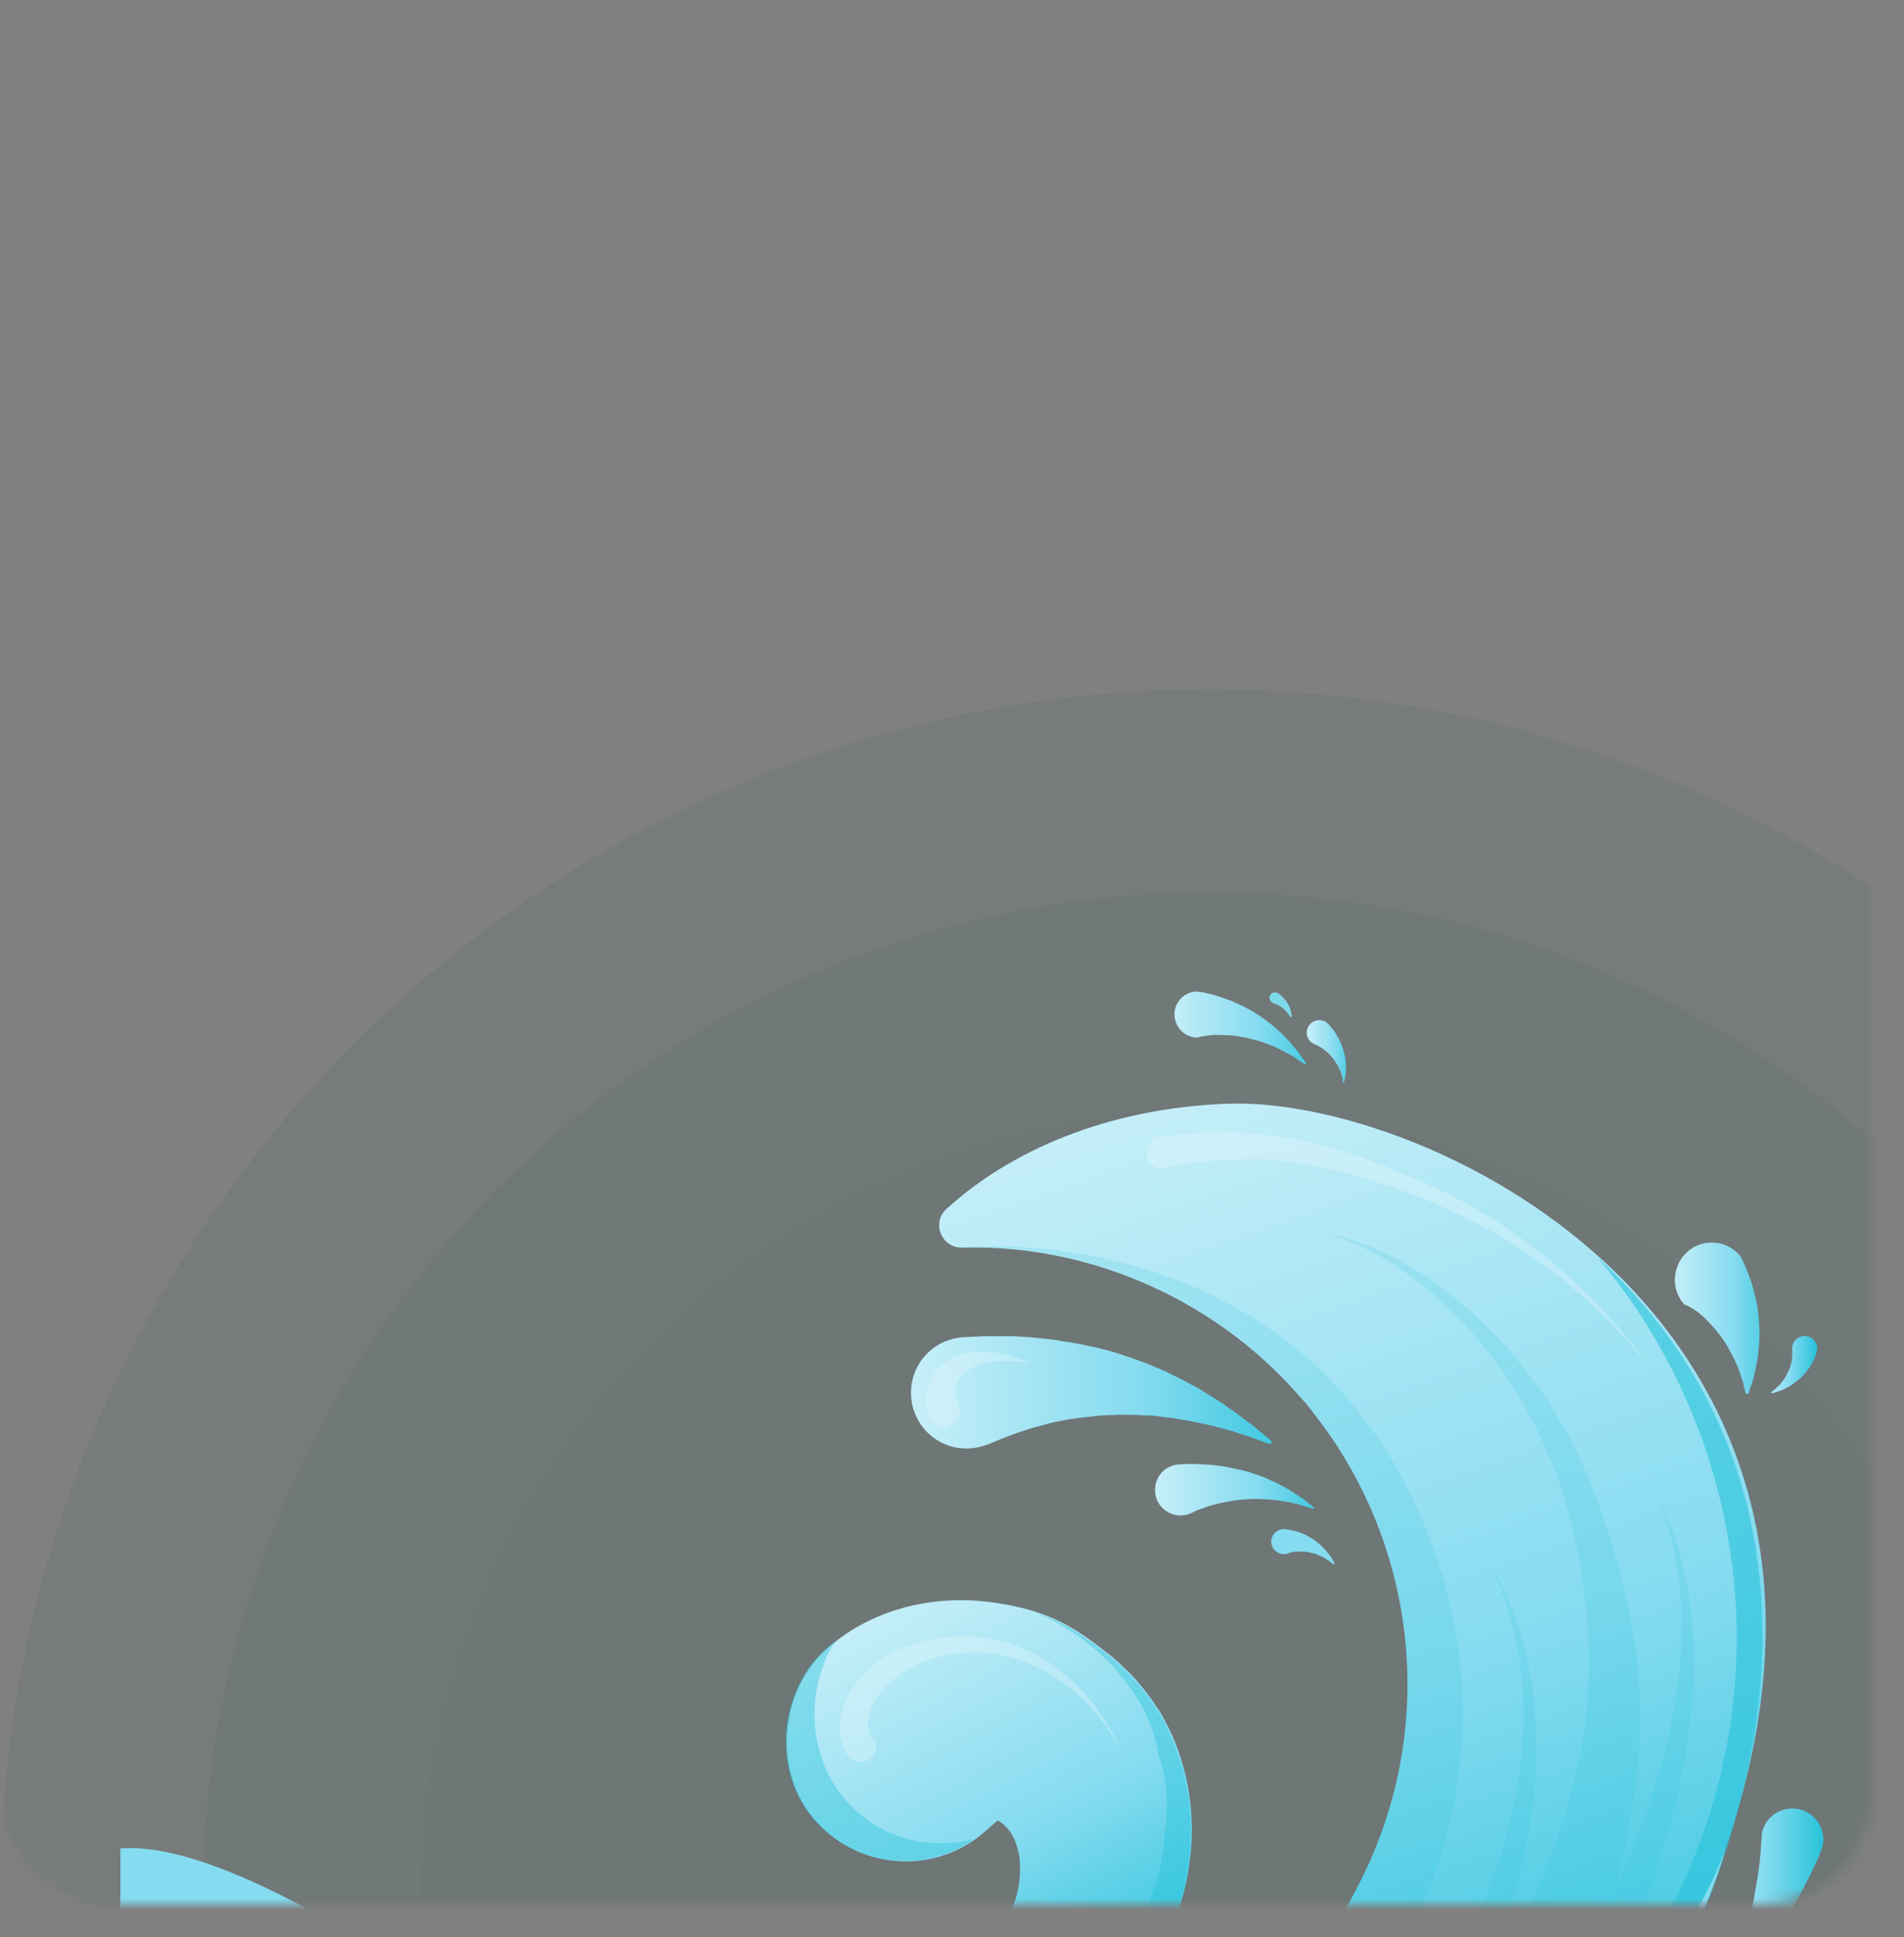 <svg width="174" height="177" viewBox="0 0 174 177" fill="none" xmlns="http://www.w3.org/2000/svg">
<rect x="0" y="0" width="174" height="177" fill="#808080" stroke="none"/>
<mask id="mask0" mask-type="alpha" maskUnits="userSpaceOnUse" x="0" y="0" width="171" height="174">
<rect width="171" height="174" rx="10" fill="white"/>
</mask>
<g mask="url(#mask0)">
<g style="mix-blend-mode:multiply" opacity="0.5">
<path opacity="0.202" d="M110.485 283.97C171.504 283.97 220.97 234.504 220.97 173.485C220.97 112.466 171.504 63 110.485 63C49.466 63 0 112.466 0 173.485C0 234.504 49.466 283.97 110.485 283.97Z" fill="#2B5250"/>
<path opacity="0.202" d="M110.645 265.742C161.509 265.742 202.742 224.509 202.742 173.645C202.742 122.781 161.509 81.547 110.645 81.547C59.781 81.547 18.547 122.781 18.547 173.645C18.547 224.509 59.781 265.742 110.645 265.742Z" fill="#2B5250"/>
<path opacity="0.1" d="M110.485 245.596C150.311 245.596 182.596 213.311 182.596 173.485C182.596 133.659 150.311 101.374 110.485 101.374C70.659 101.374 38.374 133.659 38.374 173.485C38.374 213.311 70.659 245.596 110.485 245.596Z" fill="#2B5250"/>
</g>
<path d="M157.713 168.804C174.194 121.088 130.633 100.078 112.019 100.855C101 101.308 92.242 105.225 86.49 110.469C85.101 111.732 86.038 114.03 87.912 113.998C94.052 113.836 100.321 115.131 106.235 118.012C111.147 120.408 115.348 123.677 118.741 127.562C119.193 128.048 119.646 128.566 120.034 129.116C129.211 140.737 131.505 157.053 124.622 171.297C117.222 186.544 104.845 194.054 85.133 195.187C59.184 196.676 40.699 182.368 40.699 182.368C40.699 182.368 40.021 202.342 76.957 209.722C104.328 215.161 143.947 208.719 157.713 168.804Z" fill="url(#paint0_linear)"/>
<g opacity="0.4">
<path opacity="0.4" d="M132.151 145.205C122.488 110.438 87.911 113.966 87.911 113.966C94.051 113.804 100.32 115.099 106.234 117.98C111.146 120.376 115.347 123.645 118.74 127.53C119.192 128.016 119.644 128.534 120.032 129.084C129.21 140.706 131.504 157.021 124.621 171.265C117.221 186.512 99.124 197.227 83.225 195.9C80.64 196.127 79.089 196.386 76.213 196.321C63.093 196.127 54.044 194.929 47.807 193.31C49.035 195.706 50.199 198.134 51.265 200.562C69.749 196.062 92.079 201.177 104.65 197.454C124.847 191.53 138.387 167.672 132.151 145.205Z" fill="#27C3DA"/>
</g>
<path opacity="0.6" d="M157.842 168.804C165.792 143.554 157.939 125.879 145.982 114.872C158.779 130.055 163.271 152.618 153.189 173.401C139.81 200.982 101.872 216.909 74.339 203.507C72.012 202.374 65.42 200.237 63.352 198.845C31.36 197.583 34.365 186.35 34.882 182.821C34.882 182.821 45.546 204.964 77.344 211.535C94.116 215.031 143.074 215.646 157.842 168.804Z" fill="#27C3DA"/>
<g opacity="0.4">
<path opacity="0.4" d="M124.75 203.054C124.75 203.054 125.138 202.859 125.817 202.536C125.881 202.503 126.011 202.439 126.14 202.374C126.269 202.309 126.399 202.244 126.528 202.18C126.786 202.05 127.077 201.888 127.4 201.726C127.95 201.37 128.628 201.014 129.339 200.529C130.761 199.59 132.377 198.36 134.057 196.806C135.738 195.252 137.483 193.342 139.131 191.108C139.939 190.008 140.747 188.81 141.49 187.547C141.587 187.386 141.684 187.224 141.781 187.062L141.813 186.997C141.813 186.997 141.878 186.868 141.845 186.932V186.9L141.91 186.803L142.039 186.576C142.201 186.285 142.362 185.961 142.556 185.637C142.75 185.281 142.912 184.925 143.106 184.602C143.267 184.245 143.429 183.922 143.623 183.566C144.948 180.782 146.079 177.771 147.016 174.631C147.468 173.077 147.888 171.458 148.244 169.84C148.438 169.031 148.599 168.221 148.761 167.38C148.825 166.959 148.922 166.57 148.987 166.149L149.019 165.955L149.052 165.793L149.116 165.502L149.213 164.887L149.31 164.272L149.407 163.624C149.472 163.171 149.536 162.75 149.569 162.297C149.633 161.423 149.73 160.549 149.795 159.675C149.86 158.801 149.86 157.927 149.892 157.053C149.892 156.179 149.86 155.305 149.827 154.431C149.633 150.935 149.019 147.503 148.179 144.234C147.759 142.615 147.274 141.029 146.757 139.475C146.628 139.086 146.499 138.698 146.369 138.309C146.24 137.921 146.111 137.565 145.982 137.176C145.82 136.788 145.691 136.399 145.562 136.011C145.4 135.623 145.238 135.266 145.109 134.878C143.849 131.932 142.33 129.213 140.65 126.85C139.809 125.652 138.937 124.551 138.032 123.515C137.127 122.479 136.222 121.541 135.318 120.667C133.476 118.919 131.634 117.494 129.921 116.393C128.208 115.293 126.592 114.484 125.268 113.933C123.91 113.383 122.812 113.059 122.068 112.865C121.68 112.768 121.39 112.703 121.196 112.671C121.002 112.638 120.905 112.606 120.905 112.606C120.905 112.606 121.002 112.638 121.196 112.703C121.39 112.768 121.68 112.833 122.036 112.962C122.779 113.189 123.846 113.609 125.106 114.257C126.399 114.904 127.885 115.811 129.469 117.041C131.052 118.239 132.732 119.76 134.38 121.605C135.188 122.512 135.996 123.515 136.772 124.551C137.547 125.62 138.291 126.753 139.002 127.95C140.423 130.346 141.651 133.033 142.621 135.882C142.75 136.238 142.847 136.594 142.976 136.95C143.073 137.306 143.17 137.662 143.3 138.018C143.396 138.374 143.493 138.795 143.59 139.151L143.655 139.442L143.687 139.507V139.54C143.687 139.572 143.687 139.507 143.687 139.54L143.72 139.669L143.849 140.252C144.172 141.806 144.463 143.359 144.689 144.946C145.141 148.086 145.335 151.291 145.141 154.431C145.109 155.208 145.012 155.985 144.948 156.762C144.851 157.538 144.754 158.315 144.624 159.092C144.495 159.869 144.334 160.614 144.172 161.391C144.075 161.747 143.978 162.135 143.913 162.491L143.784 163.042L143.623 163.624C142.782 166.667 141.781 169.613 140.65 172.365C139.519 175.117 138.258 177.642 136.869 179.875C136.707 180.167 136.513 180.426 136.352 180.685C136.19 180.944 136.029 181.202 135.835 181.429C135.77 181.559 135.641 181.688 135.544 181.85C135.447 181.979 135.35 182.141 135.253 182.271L135.091 182.465L135.027 182.562L134.994 182.594C134.962 182.659 135.027 182.562 134.994 182.562L134.962 182.594L134.704 182.951C133.993 183.922 133.249 184.828 132.474 185.637C130.987 187.288 129.469 188.616 128.079 189.652C126.689 190.688 125.397 191.464 124.33 192.015C123.781 192.306 123.296 192.5 122.876 192.727C122.488 192.889 122.133 193.018 121.874 193.115C121.131 193.374 120.743 193.536 120.743 193.536L124.75 203.054Z" fill="#27C3DA"/>
</g>
<g opacity="0.4">
<path opacity="0.4" d="M142.298 190.688C142.298 190.688 142.395 190.493 142.621 190.137C142.815 189.781 143.138 189.263 143.494 188.583C143.687 188.227 143.881 187.871 144.14 187.45C144.366 187.03 144.592 186.576 144.851 186.091C145.368 185.12 145.917 184.019 146.499 182.821C147.081 181.623 147.695 180.296 148.309 178.904C148.923 177.48 149.537 175.991 150.118 174.437C150.409 173.66 150.7 172.851 150.991 172.041C151.249 171.232 151.54 170.39 151.799 169.549C152.348 167.865 152.8 166.15 153.22 164.402C153.641 162.653 153.964 160.905 154.222 159.19C154.481 157.441 154.642 155.726 154.739 154.075C154.836 152.391 154.804 150.805 154.707 149.251C154.578 147.73 154.448 146.305 154.19 144.978C153.964 143.683 153.641 142.486 153.35 141.45C153.22 140.932 153.027 140.446 152.865 140.025C152.736 139.572 152.542 139.184 152.413 138.828C152.122 138.115 151.863 137.565 151.702 137.209C151.54 136.853 151.443 136.626 151.443 136.626C151.443 136.626 151.508 136.82 151.669 137.209C151.799 137.597 152.025 138.148 152.251 138.892C152.38 139.248 152.51 139.669 152.606 140.122C152.703 140.576 152.865 141.061 152.962 141.579C153.188 142.615 153.382 143.813 153.511 145.108C153.673 146.403 153.673 147.827 153.673 149.316C153.641 150.805 153.511 152.359 153.317 153.978C153.091 155.596 152.8 157.247 152.413 158.898C152.025 160.549 151.572 162.233 151.023 163.851C150.538 165.47 149.957 167.088 149.31 168.642C148.987 169.419 148.664 170.196 148.341 170.973C147.985 171.718 147.662 172.495 147.307 173.207C146.628 174.663 145.885 176.055 145.206 177.35C144.495 178.645 143.817 179.875 143.138 180.976C142.492 182.077 141.845 183.113 141.296 183.987C141.005 184.44 140.747 184.828 140.488 185.217C140.23 185.605 140.003 185.929 139.81 186.253C139.389 186.868 139.034 187.386 138.808 187.709C138.582 188.033 138.452 188.227 138.452 188.227L142.298 190.688Z" fill="#27C3DA"/>
</g>
<g opacity="0.4">
<path opacity="0.4" d="M124.137 199.655C124.137 199.655 124.267 199.46 124.558 199.104C124.687 198.942 124.848 198.716 125.042 198.457C125.236 198.198 125.462 197.907 125.721 197.583C126.238 196.903 126.852 196.061 127.531 195.09C127.886 194.605 128.209 194.087 128.597 193.536C128.791 193.277 128.952 192.986 129.146 192.695C129.34 192.403 129.534 192.112 129.728 191.788C129.922 191.497 130.116 191.173 130.31 190.849C130.504 190.526 130.697 190.202 130.891 189.878C131.311 189.231 131.699 188.519 132.087 187.806C132.507 187.094 132.895 186.317 133.315 185.573C133.703 184.796 134.123 184.019 134.511 183.177C135.286 181.559 136.03 179.843 136.708 178.062C137.387 176.282 138.001 174.469 138.518 172.624C139.035 170.779 139.455 168.901 139.778 167.024C140.069 165.146 140.295 163.301 140.36 161.52C140.424 159.707 140.392 157.992 140.263 156.341C140.101 154.69 139.907 153.168 139.584 151.776C139.52 151.42 139.455 151.096 139.358 150.74C139.261 150.417 139.196 150.093 139.099 149.769C138.938 149.154 138.712 148.571 138.55 148.021C138.453 147.73 138.356 147.471 138.259 147.244C138.162 146.985 138.065 146.759 137.968 146.532C137.807 146.046 137.613 145.658 137.419 145.27C137.096 144.525 136.773 143.942 136.579 143.554C136.385 143.165 136.256 142.939 136.256 142.939C136.256 142.939 136.353 143.165 136.514 143.554C136.676 143.975 136.967 144.557 137.225 145.334C137.354 145.723 137.516 146.144 137.678 146.629C137.742 146.856 137.839 147.115 137.904 147.374C138.001 147.633 138.065 147.892 138.13 148.183C138.259 148.733 138.421 149.316 138.55 149.963C138.615 150.287 138.679 150.611 138.744 150.935C138.809 151.258 138.841 151.614 138.906 151.938C139.099 153.33 139.196 154.852 139.229 156.438C139.229 158.024 139.132 159.707 138.938 161.456C138.712 163.171 138.389 164.952 137.968 166.7C137.516 168.48 136.967 170.228 136.353 171.977C135.739 173.725 134.995 175.408 134.22 177.059C133.444 178.71 132.604 180.296 131.764 181.785C131.344 182.53 130.891 183.274 130.471 183.987C130.019 184.699 129.599 185.379 129.146 186.026C128.694 186.673 128.274 187.321 127.854 187.936C127.628 188.227 127.434 188.551 127.207 188.842C126.981 189.134 126.787 189.425 126.561 189.684C126.367 189.975 126.141 190.234 125.947 190.493C125.753 190.752 125.559 191.011 125.333 191.27C124.945 191.756 124.59 192.241 124.202 192.662C123.491 193.536 122.845 194.249 122.328 194.864C122.069 195.155 121.811 195.446 121.617 195.673C121.391 195.9 121.229 196.126 121.067 196.288C120.777 196.612 120.615 196.806 120.615 196.806L124.137 199.655Z" fill="#27C3DA"/>
</g>
<path d="M11.001 168.901C18.337 168.286 31.037 175.505 40.731 182.336C48.002 187.483 63.223 198.619 85.908 202.471C111.244 206.777 130.633 198.619 142.719 188.843C154.546 179.26 157.713 168.804 157.713 168.804C157.713 168.804 149.796 201.824 110.759 211.73C71.722 221.636 31.36 189.781 31.36 189.781L11.001 185.055V168.901Z" fill="#85DBF0"/>
<path d="M119.386 97.165C119.386 97.165 119.289 97.035 119.095 96.776C118.998 96.647 118.901 96.485 118.772 96.323C118.643 96.129 118.481 95.967 118.32 95.74C118.126 95.546 117.964 95.287 117.738 95.06C117.512 94.834 117.286 94.575 117.027 94.348C116.768 94.122 116.51 93.863 116.219 93.636C115.928 93.409 115.637 93.183 115.314 92.956C114.991 92.762 114.668 92.535 114.345 92.341C114.022 92.147 113.698 91.985 113.343 91.823C113.02 91.661 112.697 91.532 112.374 91.402C112.05 91.273 111.76 91.176 111.469 91.079C110.887 90.884 110.402 90.787 110.015 90.69C109.821 90.658 109.691 90.625 109.562 90.625C109.465 90.625 109.336 90.593 109.336 90.593C108.173 90.658 107.268 91.629 107.332 92.794C107.397 93.96 108.366 94.866 109.53 94.801C109.53 94.801 109.497 94.801 109.562 94.769C109.594 94.769 109.691 94.737 109.821 94.704C110.047 94.672 110.435 94.607 110.887 94.575C111.113 94.542 111.372 94.575 111.63 94.575C111.889 94.607 112.18 94.575 112.471 94.607C112.761 94.639 113.085 94.672 113.375 94.737C113.698 94.769 114.022 94.866 114.312 94.931C114.636 94.996 114.959 95.093 115.25 95.19C115.573 95.287 115.864 95.416 116.154 95.514C116.445 95.611 116.736 95.773 116.995 95.902C117.253 96.031 117.479 96.161 117.738 96.29C117.964 96.42 118.19 96.517 118.352 96.647C118.546 96.776 118.675 96.873 118.804 96.97C119.063 97.132 119.224 97.229 119.224 97.229C119.257 97.262 119.321 97.229 119.354 97.197C119.418 97.229 119.418 97.197 119.386 97.165Z" fill="url(#paint1_linear)"/>
<path d="M157.778 181.979C157.778 181.979 157.939 181.818 158.262 181.526C158.424 181.364 158.585 181.202 158.812 181.008C159.006 180.782 159.264 180.523 159.49 180.264C159.749 180.005 160.007 179.681 160.266 179.357C160.557 179.034 160.815 178.677 161.106 178.321C161.397 177.965 161.688 177.577 161.946 177.156C162.237 176.768 162.496 176.347 162.786 175.926C163.077 175.505 163.336 175.084 163.594 174.663C163.853 174.242 164.079 173.822 164.338 173.401C164.564 172.98 164.79 172.591 164.984 172.203C165.178 171.815 165.372 171.458 165.533 171.102C165.856 170.423 166.147 169.84 166.309 169.387C166.406 169.16 166.47 168.998 166.503 168.869C166.535 168.772 166.567 168.642 166.567 168.674C166.89 167.153 165.921 165.631 164.37 165.308C162.851 164.984 161.332 165.955 161.009 167.509C161.009 167.509 161.009 167.541 161.009 167.639C161.009 167.736 161.009 167.898 160.977 168.092C160.944 168.48 160.912 169.063 160.848 169.743C160.815 170.099 160.783 170.455 160.718 170.843C160.686 171.232 160.589 171.653 160.524 172.074C160.46 172.494 160.363 172.948 160.298 173.401C160.201 173.854 160.137 174.307 160.007 174.76C159.91 175.214 159.781 175.667 159.684 176.12C159.555 176.573 159.458 176.994 159.296 177.415C159.167 177.836 159.038 178.257 158.876 178.613C158.747 179.001 158.618 179.357 158.456 179.681C158.327 180.005 158.198 180.296 158.068 180.587C157.939 180.846 157.842 181.073 157.745 181.267C157.551 181.656 157.454 181.882 157.454 181.882C157.422 181.947 157.454 182.012 157.519 182.044C157.713 182.012 157.745 182.012 157.778 181.979Z" fill="url(#paint2_linear)"/>
<path d="M159.653 127.336C160.202 120.829 156.453 116.944 156.453 116.944L159.653 127.336Z" fill="#85DBF0"/>
<path d="M159.781 127.336C159.781 127.336 159.846 127.174 159.943 126.85C160.007 126.688 160.072 126.526 160.136 126.3C160.201 126.105 160.266 125.846 160.33 125.555C160.395 125.264 160.492 124.972 160.524 124.649C160.589 124.325 160.653 123.969 160.686 123.613C160.718 123.257 160.75 122.868 160.783 122.48C160.783 122.091 160.815 121.67 160.783 121.282C160.75 120.894 160.75 120.473 160.686 120.084C160.653 119.663 160.589 119.275 160.492 118.886C160.427 118.498 160.33 118.142 160.233 117.786C160.136 117.43 160.04 117.106 159.91 116.782C159.813 116.459 159.684 116.2 159.587 115.941C159.49 115.682 159.361 115.455 159.296 115.261C159.199 115.067 159.135 114.905 159.038 114.808C159.005 114.743 158.973 114.71 158.941 114.646C158.908 114.613 158.876 114.581 158.876 114.581C157.584 113.221 155.418 113.189 154.093 114.484C152.769 115.779 152.704 117.948 153.997 119.275C153.997 119.275 153.997 119.275 153.997 119.243C153.997 119.21 153.997 119.21 154.029 119.243C154.061 119.243 154.126 119.275 154.223 119.307C154.32 119.372 154.449 119.437 154.578 119.502C154.707 119.599 154.869 119.696 155.063 119.825C155.257 119.955 155.418 120.117 155.612 120.278C155.806 120.44 156 120.635 156.194 120.861C156.388 121.055 156.614 121.282 156.808 121.541C157.002 121.768 157.196 122.027 157.39 122.286C157.584 122.545 157.745 122.836 157.907 123.095C158.068 123.386 158.198 123.645 158.359 123.937C158.521 124.228 158.618 124.487 158.747 124.778C158.876 125.037 158.941 125.296 159.038 125.555C159.102 125.814 159.199 126.008 159.264 126.235C159.329 126.462 159.361 126.623 159.393 126.785C159.458 127.109 159.522 127.271 159.522 127.271C159.555 127.336 159.619 127.4 159.684 127.368C159.749 127.4 159.781 127.368 159.781 127.336Z" fill="url(#paint3_linear)"/>
<path d="M116.123 131.609C116.123 131.609 115.767 131.317 115.185 130.832C114.895 130.573 114.539 130.281 114.087 129.958C113.634 129.634 113.15 129.246 112.6 128.857C112.051 128.469 111.437 128.048 110.758 127.627C110.435 127.433 110.08 127.206 109.724 126.98C109.369 126.785 108.981 126.559 108.593 126.364C108.205 126.138 107.817 125.976 107.397 125.749C106.977 125.555 106.589 125.329 106.169 125.167C105.749 124.972 105.297 124.811 104.877 124.616C104.424 124.454 103.972 124.293 103.552 124.131C103.099 123.969 102.647 123.839 102.195 123.678C101.742 123.548 101.29 123.386 100.805 123.289C100.353 123.16 99.9 123.062 99.415 122.965C98.963 122.868 98.511 122.771 98.058 122.706C97.606 122.609 97.153 122.577 96.733 122.48C96.281 122.415 95.861 122.35 95.441 122.318C94.6 122.221 93.793 122.156 93.049 122.124C92.694 122.091 92.306 122.091 91.983 122.091C91.66 122.091 91.337 122.091 91.013 122.091C90.4 122.091 89.882 122.091 89.462 122.124C88.59 122.156 88.105 122.188 88.105 122.188C85.294 122.318 83.129 124.681 83.258 127.497C83.387 130.314 85.746 132.483 88.558 132.353C89.139 132.321 89.721 132.191 90.238 131.997H90.27C90.27 131.997 90.626 131.835 91.272 131.576C91.595 131.447 91.983 131.285 92.435 131.123C92.662 131.026 92.888 130.961 93.146 130.864C93.405 130.799 93.663 130.702 93.954 130.605C94.504 130.411 95.15 130.281 95.796 130.087C96.119 129.99 96.475 129.925 96.83 129.861C97.186 129.796 97.541 129.699 97.897 129.666C98.284 129.602 98.64 129.569 99.028 129.505C99.415 129.472 99.803 129.44 100.191 129.375C100.579 129.343 100.999 129.31 101.387 129.31C101.807 129.31 102.195 129.246 102.615 129.278C103.035 129.278 103.455 129.278 103.843 129.278C104.263 129.31 104.651 129.343 105.071 129.343C105.491 129.343 105.879 129.407 106.299 129.472C106.686 129.537 107.107 129.537 107.494 129.634C107.882 129.699 108.27 129.764 108.658 129.828C109.045 129.893 109.401 129.99 109.756 130.055C110.467 130.184 111.146 130.379 111.792 130.54C112.439 130.702 112.988 130.897 113.505 131.058C113.764 131.156 113.99 131.22 114.216 131.285C114.442 131.382 114.636 131.447 114.83 131.512C115.573 131.771 115.961 131.932 115.961 131.932C116.058 131.965 116.187 131.932 116.219 131.803C116.219 131.738 116.187 131.673 116.123 131.609Z" fill="url(#paint4_linear)"/>
<path d="M120.065 137.727C120.065 137.727 119.904 137.598 119.645 137.403C119.516 137.306 119.355 137.177 119.161 137.015C118.967 136.885 118.741 136.723 118.482 136.562C118.224 136.4 117.965 136.238 117.674 136.044C117.383 135.882 117.06 135.72 116.705 135.526C116.349 135.364 115.994 135.202 115.638 135.04C115.283 134.878 114.863 134.749 114.475 134.619C114.087 134.49 113.667 134.36 113.279 134.296C112.891 134.198 112.471 134.134 112.084 134.037C111.696 133.972 111.308 133.907 110.953 133.875C110.597 133.842 110.242 133.81 109.918 133.81C109.595 133.778 109.304 133.778 109.046 133.778C108.787 133.778 108.561 133.778 108.367 133.778C107.98 133.81 107.753 133.81 107.753 133.81C106.461 133.875 105.491 134.975 105.556 136.27C105.621 137.565 106.719 138.536 108.012 138.472C108.303 138.472 108.594 138.374 108.82 138.277C108.82 138.277 108.981 138.213 109.24 138.083C109.369 138.018 109.531 137.954 109.725 137.889C109.918 137.824 110.145 137.727 110.371 137.662C110.597 137.565 110.888 137.5 111.179 137.436C111.47 137.339 111.76 137.306 112.084 137.241C112.407 137.177 112.73 137.112 113.085 137.08C113.441 137.015 113.796 137.015 114.152 136.982C114.507 136.982 114.863 136.95 115.218 136.982C115.574 136.982 115.929 137.015 116.285 137.047C116.64 137.08 116.963 137.112 117.286 137.177C117.61 137.241 117.9 137.274 118.159 137.339C118.45 137.403 118.676 137.468 118.902 137.533C119.128 137.598 119.322 137.662 119.484 137.695C119.807 137.792 120.001 137.856 120.001 137.856C120.033 137.856 120.098 137.856 120.13 137.792C120.13 137.792 120.098 137.759 120.065 137.727Z" fill="url(#paint5_linear)"/>
<path d="M121.971 142.874C121.971 142.874 121.939 142.809 121.874 142.679C121.81 142.55 121.713 142.356 121.551 142.161C121.486 142.064 121.39 141.935 121.293 141.838C121.196 141.708 121.099 141.611 121.002 141.482C120.776 141.255 120.517 141.028 120.226 140.802C119.935 140.608 119.612 140.413 119.321 140.252C119.16 140.187 118.998 140.122 118.869 140.057C118.707 139.993 118.578 139.96 118.449 139.928C118.19 139.863 117.932 139.798 117.77 139.766C117.609 139.734 117.512 139.734 117.512 139.734H117.479C116.865 139.636 116.284 140.09 116.187 140.705C116.09 141.32 116.542 141.903 117.156 142C117.318 142.032 117.512 142 117.641 141.967C117.641 141.967 117.706 141.935 117.803 141.903C117.899 141.87 118.061 141.838 118.255 141.805C118.352 141.773 118.449 141.773 118.578 141.773C118.707 141.773 118.804 141.773 118.934 141.773C119.192 141.773 119.483 141.805 119.741 141.87C120.032 141.935 120.291 142 120.549 142.129C120.679 142.194 120.808 142.226 120.905 142.291C121.034 142.356 121.131 142.42 121.228 142.485C121.422 142.615 121.583 142.712 121.68 142.809C121.777 142.906 121.842 142.938 121.842 142.938C121.874 142.938 121.874 142.938 121.907 142.938C121.971 142.906 121.971 142.906 121.971 142.874Z" fill="#85DBF0"/>
<path d="M161.881 127.335C161.881 127.335 161.945 127.303 162.107 127.271C162.236 127.238 162.462 127.173 162.689 127.076C162.818 127.044 162.947 126.979 163.076 126.914C163.206 126.85 163.335 126.785 163.496 126.688C163.787 126.526 164.046 126.332 164.337 126.105C164.595 125.879 164.854 125.62 165.08 125.328C165.177 125.199 165.274 125.069 165.371 124.94C165.468 124.81 165.532 124.681 165.597 124.551C165.726 124.292 165.823 124.098 165.888 123.936C165.952 123.774 165.985 123.677 165.985 123.677V123.645C166.211 123.062 165.92 122.382 165.338 122.156C164.757 121.929 164.078 122.221 163.852 122.803C163.787 122.965 163.755 123.127 163.787 123.289C163.787 123.289 163.787 123.354 163.787 123.451C163.787 123.548 163.787 123.71 163.787 123.904C163.787 124.001 163.755 124.098 163.755 124.228C163.755 124.357 163.723 124.454 163.69 124.584C163.626 124.843 163.529 125.102 163.4 125.361C163.27 125.62 163.141 125.879 162.979 126.105C162.882 126.202 162.818 126.332 162.721 126.429C162.624 126.526 162.559 126.623 162.462 126.688C162.301 126.85 162.172 126.979 162.042 127.076C161.945 127.173 161.881 127.206 161.881 127.206C161.848 127.206 161.848 127.238 161.881 127.271C161.848 127.303 161.881 127.335 161.881 127.335Z" fill="url(#paint6_linear)"/>
<path d="M122.813 98.913C122.813 98.913 122.845 98.848 122.877 98.686C122.91 98.556 122.942 98.33 122.974 98.103C122.974 97.974 123.007 97.844 123.007 97.683C123.007 97.521 123.007 97.391 123.007 97.229C122.974 96.906 122.942 96.549 122.845 96.226C122.748 95.87 122.651 95.546 122.49 95.222C122.425 95.06 122.36 94.898 122.263 94.769C122.199 94.639 122.102 94.51 122.037 94.38C121.876 94.154 121.746 93.96 121.617 93.83C121.52 93.701 121.455 93.636 121.455 93.636L121.423 93.604C121.003 93.118 120.292 93.086 119.807 93.507C119.323 93.927 119.29 94.639 119.71 95.125C119.84 95.255 119.969 95.352 120.131 95.416C120.131 95.416 120.195 95.449 120.292 95.481C120.389 95.513 120.551 95.611 120.712 95.708C120.809 95.772 120.874 95.805 120.971 95.902C121.068 95.967 121.165 96.064 121.262 96.129C121.455 96.29 121.649 96.517 121.843 96.744C122.005 96.97 122.166 97.229 122.296 97.456C122.36 97.585 122.425 97.715 122.457 97.812C122.522 97.941 122.554 98.039 122.586 98.168C122.651 98.395 122.716 98.556 122.716 98.718C122.748 98.848 122.748 98.945 122.748 98.945C122.748 98.977 122.78 98.977 122.813 98.977C122.813 98.945 122.813 98.945 122.813 98.913Z" fill="url(#paint7_linear)"/>
<path d="M118.062 92.891C118.062 92.891 118.062 92.73 117.997 92.535C117.965 92.309 117.868 92.017 117.706 91.758C117.642 91.629 117.545 91.467 117.448 91.37C117.351 91.24 117.254 91.143 117.157 91.046C117.06 90.949 116.995 90.884 116.931 90.852C116.866 90.82 116.834 90.787 116.834 90.787C116.608 90.625 116.317 90.658 116.123 90.852C115.961 91.079 115.994 91.37 116.187 91.564C116.252 91.597 116.317 91.629 116.349 91.661C116.349 91.661 116.381 91.661 116.414 91.694C116.478 91.694 116.543 91.726 116.608 91.758C116.705 91.791 116.801 91.823 116.898 91.888C116.995 91.953 117.125 92.017 117.222 92.115C117.415 92.276 117.609 92.503 117.739 92.665C117.868 92.827 117.933 92.956 117.933 92.956C118.029 92.891 118.029 92.924 118.062 92.891C118.062 92.891 118.029 92.891 118.062 92.891Z" fill="#7DDBE9"/>
<path d="M47.065 181.203C47.065 181.203 47.162 181.17 47.291 181.105C47.453 181.041 47.743 180.976 48.099 180.911C48.778 180.814 49.812 180.782 51.072 180.879C52.332 180.976 53.851 181.203 55.596 181.494C57.309 181.785 59.215 182.141 61.316 182.53C62.35 182.692 63.416 182.886 64.515 183.015C64.774 183.048 65.064 183.08 65.323 183.112C65.614 183.145 65.905 183.177 66.195 183.21C66.777 183.274 67.327 183.307 67.941 183.339C70.3 183.501 72.755 183.566 75.179 183.436C77.635 183.274 80.026 182.886 82.353 182.206L82.483 182.174L82.579 182.141L82.773 182.077L83.161 181.947C83.452 181.85 83.71 181.753 83.969 181.656C84.518 181.429 85.035 181.203 85.552 180.944C86.587 180.426 87.524 179.843 88.396 179.195C90.141 177.901 91.466 176.379 92.274 174.793C92.662 174.048 92.92 173.304 93.05 172.527C93.211 171.75 93.243 171.005 93.211 170.293C93.179 169.581 93.017 168.933 92.823 168.383C92.629 167.833 92.371 167.412 92.08 167.088C91.628 166.57 91.175 166.344 91.175 166.344L90.174 167.218C85.649 171.329 78.669 170.973 74.597 166.441C70.493 161.909 71.301 154.593 75.373 150.837C79.445 147.082 85.197 145.626 90.82 146.435C95.796 147.147 98.058 148.604 101.096 150.967C101.872 151.55 102.583 152.229 103.294 152.942C103.649 153.298 104.005 153.686 104.328 154.107C104.586 154.431 105.168 155.175 105.426 155.531L105.653 155.92L105.685 155.952C105.653 155.92 105.976 156.373 105.847 156.179L105.879 156.211L105.976 156.373L106.17 156.697C106.428 157.15 106.654 157.603 106.881 158.056C107.333 158.963 107.688 159.934 107.979 160.905C108.593 162.848 108.884 164.887 108.916 166.862C108.949 168.869 108.69 170.811 108.238 172.721C107.753 174.631 107.074 176.444 106.137 178.192C105.2 179.94 104.037 181.559 102.68 182.983C100.062 185.799 96.863 187.806 93.599 189.134C91.983 189.781 90.335 190.299 88.687 190.655C87.879 190.817 87.039 190.979 86.231 191.076C85.811 191.141 85.423 191.141 85.003 191.173L84.389 191.206L84.066 191.238L83.904 191.303L83.775 191.335L83.517 191.367H83.387H83.355H83.258H83.193H82.612C82.224 191.367 81.836 191.367 81.416 191.367C80.641 191.367 79.865 191.335 79.089 191.27C77.57 191.141 76.116 190.947 74.695 190.688C71.883 190.17 69.266 189.457 66.874 188.68C66.293 188.486 65.678 188.292 65.097 188.098C64.806 188.001 64.547 187.904 64.257 187.806C63.933 187.709 63.675 187.612 63.384 187.483C62.253 187.062 61.219 186.609 60.217 186.188C58.278 185.314 56.501 184.537 54.917 183.857C53.334 183.177 51.977 182.627 50.813 182.238C49.682 181.85 48.745 181.656 48.131 181.623C47.808 181.591 47.614 181.591 47.42 181.623C47.259 181.656 47.162 181.656 47.162 181.656C47.032 181.688 46.935 181.591 46.903 181.462C46.903 181.332 46.968 181.235 47.065 181.203Z" fill="url(#paint8_linear)"/>
<path opacity="0.4" d="M74.502 166.408C78.283 170.584 84.487 171.199 88.979 168.059C86.491 168.674 83.841 168.545 81.482 167.541C75.406 164.951 73.015 158.056 75.277 152.067C75.568 151.258 75.988 150.481 76.473 149.801C76.053 150.125 75.665 150.449 75.277 150.805C71.173 154.592 70.398 161.908 74.502 166.408Z" fill="#27C3DA"/>
<path opacity="0.4" d="M108.11 172.721C108.563 170.811 108.821 168.869 108.789 166.862C108.757 164.887 108.466 162.848 107.852 160.906C107.561 159.934 107.173 158.963 106.753 158.057C106.527 157.604 106.301 157.15 106.042 156.697L105.848 156.373L105.751 156.212L105.719 156.179C105.848 156.341 105.525 155.888 105.557 155.953L105.525 155.92L105.299 155.532C105.073 155.176 104.491 154.431 104.2 154.107C103.877 153.687 103.522 153.33 103.166 152.942C102.455 152.23 101.712 151.55 100.969 150.967C98.771 149.284 96.994 148.054 94.312 147.212C97.705 148.539 100.872 150.967 102.875 153.687C104.426 155.629 105.428 157.83 105.848 160.258C106.656 162.589 106.85 165.017 106.43 167.509C106.236 171.75 104.362 178.16 96.735 184.343C95.152 185.605 93.148 186.512 91.21 187.224C84.746 189.62 81.256 191.4 59.217 185.832C59.508 185.962 59.799 186.091 60.122 186.221C61.124 186.641 62.158 187.095 63.289 187.515C63.58 187.613 63.838 187.71 64.161 187.839C64.452 187.936 64.711 188.033 65.002 188.131C65.583 188.325 66.165 188.519 66.779 188.713C69.17 189.49 71.788 190.202 74.599 190.72C76.021 190.979 77.475 191.173 78.994 191.303C79.737 191.368 80.513 191.4 81.321 191.4C81.709 191.4 82.097 191.4 82.517 191.4H83.098H83.163C83.131 191.4 83.26 191.4 83.26 191.4H83.292H83.421H83.68H83.809H83.971L84.294 191.368L84.908 191.303C85.328 191.271 85.716 191.206 86.136 191.173C86.944 191.076 87.784 190.915 88.592 190.753C90.24 190.397 91.888 189.911 93.504 189.231C96.735 187.904 99.935 185.897 102.584 183.08C103.909 181.656 105.105 180.005 106.042 178.289C106.947 176.444 107.626 174.631 108.11 172.721Z" fill="#27C3DA"/>
<g opacity="0.6">
<path opacity="0.6" d="M79.703 158.769C79.703 158.769 79.639 158.64 79.51 158.445C79.477 158.381 79.477 158.348 79.477 158.348C79.477 158.316 79.445 158.283 79.445 158.251C79.413 158.219 79.413 158.154 79.413 158.089C79.38 158.024 79.38 157.96 79.38 157.895C79.316 157.604 79.316 157.248 79.413 156.762C79.51 156.309 79.736 155.758 80.091 155.176C80.253 154.884 80.479 154.625 80.705 154.334C80.835 154.205 80.964 154.075 81.093 153.946L81.158 153.881C81.158 153.881 81.093 153.913 81.125 153.913L81.158 153.881L81.287 153.784C81.384 153.719 81.448 153.654 81.545 153.557C81.642 153.492 81.707 153.395 81.804 153.331L82.03 153.169C82.192 153.039 82.353 152.942 82.547 152.813C82.903 152.586 83.29 152.359 83.71 152.165C85.326 151.356 87.297 150.935 89.301 151C90.303 151.032 91.305 151.162 92.242 151.388L92.597 151.485C92.63 151.485 92.662 151.518 92.662 151.518L92.759 151.55L92.953 151.615C93.179 151.712 93.438 151.777 93.664 151.874C94.116 152.036 94.536 152.23 94.989 152.456C95.861 152.877 96.637 153.395 97.348 153.913C98.059 154.431 98.705 155.014 99.222 155.564C99.513 155.823 99.739 156.115 99.998 156.373C100.224 156.665 100.45 156.891 100.644 157.15C101.032 157.636 101.355 158.122 101.581 158.51C101.71 158.704 101.807 158.866 101.904 159.028C102.001 159.19 102.066 159.319 102.13 159.416C102.26 159.643 102.324 159.74 102.324 159.74C102.324 159.74 102.26 159.611 102.163 159.384C102.098 159.287 102.033 159.125 101.969 158.963C101.872 158.801 101.807 158.607 101.678 158.413C101.452 157.992 101.193 157.507 100.838 156.989C100.676 156.73 100.45 156.438 100.256 156.147C100.03 155.856 99.804 155.532 99.545 155.24C99.028 154.625 98.446 154.01 97.768 153.395C97.089 152.78 96.314 152.165 95.441 151.647C95.021 151.388 94.569 151.129 94.084 150.903C93.825 150.773 93.599 150.676 93.373 150.579L93.211 150.514L93.114 150.482L93.017 150.449L92.63 150.32C91.628 149.964 90.529 149.705 89.43 149.608C87.233 149.381 84.971 149.64 82.967 150.417C82.483 150.611 81.998 150.805 81.545 151.064C81.319 151.162 81.093 151.323 80.867 151.453C80.77 151.518 80.641 151.582 80.544 151.647C80.414 151.712 80.35 151.777 80.253 151.841C80.156 151.906 80.059 151.971 79.994 152.036L79.865 152.133L79.833 152.165L79.768 152.23L79.703 152.295C79.51 152.456 79.316 152.618 79.154 152.78C78.799 153.104 78.475 153.46 78.217 153.848C77.668 154.593 77.247 155.338 77.021 156.115C76.763 156.891 76.698 157.636 76.763 158.251C76.763 158.413 76.795 158.575 76.827 158.704C76.86 158.866 76.86 158.963 76.924 159.125C76.957 159.255 77.021 159.384 77.053 159.514C77.086 159.643 77.15 159.74 77.15 159.773C77.247 159.999 77.312 160.129 77.312 160.129C77.635 160.873 78.508 161.197 79.219 160.873C79.962 160.549 80.285 159.675 79.962 158.963C79.736 158.834 79.703 158.801 79.703 158.769Z" fill="#E7F8FC"/>
</g>
<g opacity="0.6">
<path opacity="0.6" d="M87.588 128.145C87.588 128.145 87.556 128.112 87.524 128.048C87.524 128.015 87.491 128.015 87.491 127.983L87.459 127.951C87.459 127.951 87.427 127.951 87.427 127.918C87.362 127.789 87.265 127.562 87.265 127.238C87.265 126.915 87.362 126.461 87.621 126.041L87.685 125.976V125.943C87.685 125.943 87.718 125.911 87.653 125.976L87.685 125.911L87.847 125.749C87.912 125.684 88.008 125.555 88.138 125.458C88.364 125.264 88.59 125.102 88.881 124.972C89.172 124.843 89.463 124.713 89.786 124.616C90.109 124.519 90.4 124.454 90.723 124.422C91.337 124.357 91.983 124.357 92.5 124.39C93.05 124.422 93.47 124.454 93.793 124.487C94.116 124.519 94.278 124.551 94.278 124.551C94.278 124.551 94.116 124.487 93.825 124.39C93.534 124.292 93.114 124.131 92.565 123.969C92.048 123.807 91.401 123.645 90.691 123.548C90.335 123.516 89.947 123.483 89.559 123.483C89.172 123.483 88.784 123.548 88.364 123.613C87.976 123.71 87.556 123.839 87.168 124.033C86.974 124.131 86.813 124.228 86.587 124.357C86.522 124.422 86.425 124.454 86.36 124.519L86.296 124.551L86.199 124.616L86.07 124.713C85.423 125.296 85.003 126.041 84.777 126.785C84.551 127.497 84.583 128.209 84.68 128.695C84.712 128.825 84.745 128.954 84.777 129.084C84.809 129.148 84.809 129.213 84.841 129.278C84.874 129.375 84.874 129.407 84.874 129.407C85.1 130.184 85.908 130.637 86.683 130.378C87.459 130.152 87.912 129.343 87.653 128.566C87.685 128.371 87.653 128.242 87.588 128.145Z" fill="#E7F8FC"/>
</g>
<g opacity="0.6">
<path opacity="0.6" d="M106.558 106.682C106.558 106.682 106.752 106.65 107.107 106.585C107.301 106.552 107.527 106.52 107.786 106.455C107.915 106.423 108.077 106.423 108.206 106.391C108.368 106.358 108.497 106.358 108.658 106.326C108.982 106.293 109.337 106.229 109.757 106.164C110.177 106.132 110.597 106.067 111.082 106.034C111.535 106.002 112.052 105.97 112.569 105.937C113.086 105.937 113.635 105.905 114.217 105.905C115.38 105.905 116.608 106.002 117.933 106.164C119.258 106.326 120.647 106.585 122.069 106.941C123.491 107.297 124.945 107.718 126.432 108.203C127.175 108.462 127.918 108.689 128.662 108.98C129.017 109.11 129.405 109.239 129.76 109.401L130.859 109.854C132.313 110.469 133.735 111.117 135.092 111.861C135.448 112.023 135.771 112.218 136.127 112.412C136.45 112.606 136.805 112.8 137.128 112.994C137.775 113.383 138.421 113.771 139.035 114.192C140.295 115.002 141.426 115.876 142.525 116.685C143.042 117.106 143.559 117.527 144.044 117.947C144.529 118.368 145.013 118.757 145.433 119.178C146.306 119.987 147.081 120.764 147.76 121.476C148.083 121.832 148.406 122.156 148.697 122.479C148.988 122.803 149.214 123.095 149.441 123.354C149.893 123.871 150.248 124.325 150.475 124.616C150.701 124.907 150.83 125.069 150.83 125.069C150.83 125.069 150.701 124.907 150.507 124.616C150.281 124.325 149.99 123.871 149.537 123.321C149.311 123.03 149.085 122.738 148.827 122.415C148.568 122.091 148.277 121.735 147.954 121.379C147.308 120.634 146.597 119.825 145.757 118.951C145.336 118.498 144.884 118.077 144.432 117.624C143.979 117.17 143.462 116.717 142.945 116.264C141.911 115.358 140.78 114.419 139.552 113.545C138.938 113.092 138.324 112.671 137.678 112.218C137.355 111.991 137.031 111.797 136.676 111.57C136.353 111.343 135.997 111.149 135.674 110.955C134.317 110.113 132.895 109.369 131.409 108.657L130.31 108.171C129.922 107.977 129.567 107.847 129.211 107.685C128.468 107.362 127.725 107.07 127.014 106.747C125.527 106.164 124.073 105.614 122.586 105.16C121.132 104.707 119.678 104.351 118.288 104.092C116.899 103.833 115.574 103.671 114.314 103.574C113.7 103.509 113.086 103.509 112.536 103.477C111.987 103.477 111.438 103.477 110.921 103.477C110.403 103.509 109.951 103.509 109.499 103.542C109.046 103.574 108.658 103.607 108.303 103.639C108.109 103.639 107.948 103.671 107.786 103.671C107.624 103.704 107.495 103.704 107.334 103.704C107.075 103.736 106.849 103.768 106.655 103.768C106.267 103.801 106.073 103.833 106.073 103.833C105.265 103.93 104.716 104.642 104.781 105.452C104.878 106.261 105.588 106.811 106.396 106.747C106.493 106.682 106.526 106.682 106.558 106.682Z" fill="#E7F8FC"/>
</g>
</g>
<defs>
<linearGradient id="paint0_linear" x1="116.816" y1="208.267" x2="82.412" y2="108.981" gradientUnits="userSpaceOnUse">
<stop stop-color="#27C3DA"/>
<stop offset="0.453" stop-color="#85DBF0"/>
<stop offset="1" stop-color="#C4EEF8"/>
</linearGradient>
<linearGradient id="paint1_linear" x1="121.443" y1="93.975" x2="107.358" y2="93.975" gradientUnits="userSpaceOnUse">
<stop stop-color="#27C3DA"/>
<stop offset="0.453" stop-color="#85DBF0"/>
<stop offset="1" stop-color="#C4EEF8"/>
</linearGradient>
<linearGradient id="paint2_linear" x1="166.705" y1="173.607" x2="154.871" y2="173.607" gradientUnits="userSpaceOnUse">
<stop stop-color="#27C3DA"/>
<stop offset="0.453" stop-color="#85DBF0"/>
<stop offset="1" stop-color="#C4EEF8"/>
</linearGradient>
<linearGradient id="paint3_linear" x1="163.104" y1="120.487" x2="153.073" y2="120.487" gradientUnits="userSpaceOnUse">
<stop stop-color="#27C3DA"/>
<stop offset="0.453" stop-color="#85DBF0"/>
<stop offset="1" stop-color="#C4EEF8"/>
</linearGradient>
<linearGradient id="paint4_linear" x1="121.029" y1="127.226" x2="84.147" y2="127.226" gradientUnits="userSpaceOnUse">
<stop stop-color="#27C3DA"/>
<stop offset="0.453" stop-color="#85DBF0"/>
<stop offset="1" stop-color="#C4EEF8"/>
</linearGradient>
<linearGradient id="paint5_linear" x1="122.325" y1="136.157" x2="106.011" y2="136.157" gradientUnits="userSpaceOnUse">
<stop stop-color="#27C3DA"/>
<stop offset="0.453" stop-color="#85DBF0"/>
<stop offset="1" stop-color="#C4EEF8"/>
</linearGradient>
<linearGradient id="paint6_linear" x1="165.99" y1="124.698" x2="160.759" y2="124.698" gradientUnits="userSpaceOnUse">
<stop stop-color="#27C3DA"/>
<stop offset="0.453" stop-color="#85DBF0"/>
<stop offset="1" stop-color="#C4EEF8"/>
</linearGradient>
<linearGradient id="paint7_linear" x1="123.904" y1="96.089" x2="119.648" y2="96.089" gradientUnits="userSpaceOnUse">
<stop stop-color="#27C3DA"/>
<stop offset="0.453" stop-color="#85DBF0"/>
<stop offset="1" stop-color="#C4EEF8"/>
</linearGradient>
<linearGradient id="paint8_linear" x1="88.488" y1="191.954" x2="68.481" y2="153.786" gradientUnits="userSpaceOnUse">
<stop stop-color="#27C3DA"/>
<stop offset="0.453" stop-color="#85DBF0"/>
<stop offset="1" stop-color="#C4EEF8"/>
</linearGradient>
</defs>
</svg>
